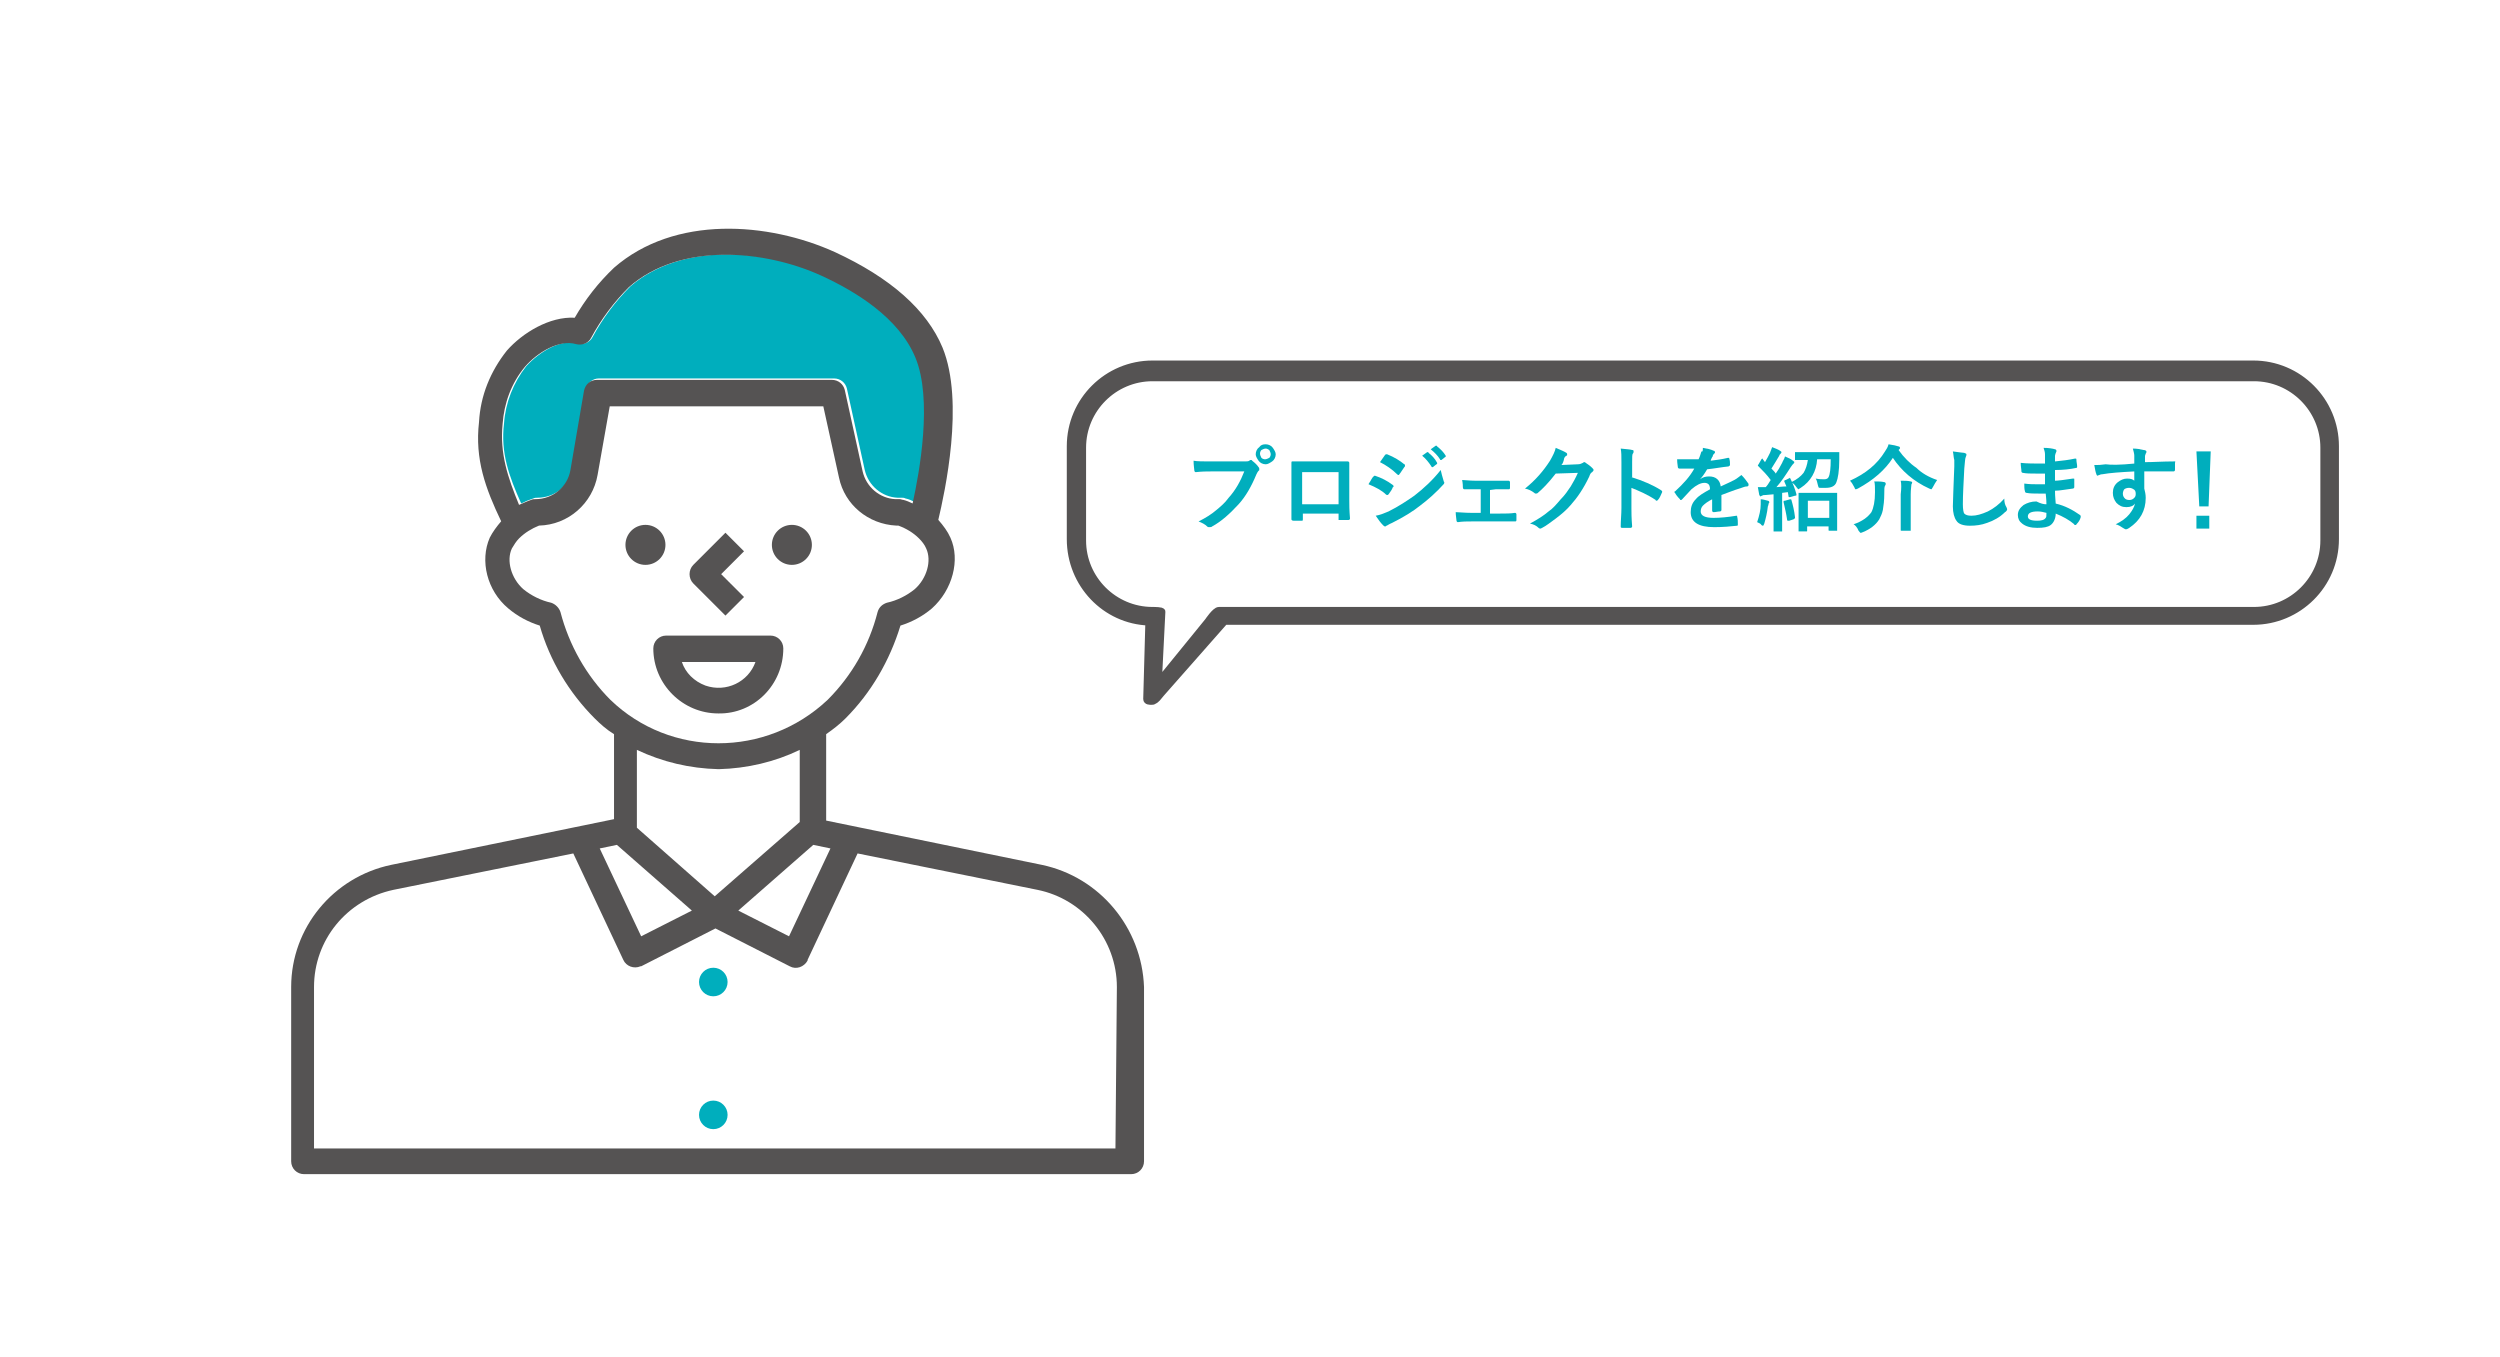 <?xml version="1.0" encoding="utf-8"?>
<!-- Generator: Adobe Illustrator 25.2.3, SVG Export Plug-In . SVG Version: 6.00 Build 0)  -->
<svg version="1.1" id="レイヤー_1" xmlns="http://www.w3.org/2000/svg" xmlns:xlink="http://www.w3.org/1999/xlink" x="0px"
	 y="0px" viewBox="0 0 350 190" style="enable-background:new 0 0 350 190;" xml:space="preserve">
<style type="text/css">
	.st0{fill:#FFFFFF;}
	.st1{enable-background:new    ;}
	.st2{fill:#00AEBD;}
	.st3{fill:#555353;stroke:#555353;}
	.st4{fill:none;}
	.st5{fill:#555353;}
</style>
<rect class="st0" width="350" height="190"/>
<g class="st1">
	<path class="st2" d="M167.1,64.5c0.5,0.1,1.4,0.1,2.5,0.1h4.6c0.3,0,0.6,0,0.7-0.1c0.1-0.1,0.2-0.1,0.2-0.1c0.1,0,0.2,0,0.2,0.1
		c0.4,0.3,0.7,0.6,0.9,0.9c0.1,0.1,0.1,0.2,0.1,0.3c0,0.1,0,0.2-0.1,0.2c-0.1,0.1-0.2,0.3-0.3,0.5c-0.7,1.7-1.5,3.1-2.5,4.2
		c-1.2,1.3-2.4,2.4-3.7,3.1c-0.1,0.1-0.2,0.1-0.4,0.1s-0.2,0-0.3-0.1c-0.3-0.3-0.7-0.5-1.2-0.7c1-0.5,1.8-1,2.5-1.6
		c0.6-0.5,1.2-1,1.7-1.7c1-1.1,1.7-2.4,2.2-3.7h-4.7c-0.5,0-1.2,0-2.1,0.1c-0.1,0-0.2-0.1-0.2-0.3C167.2,65.6,167.1,65.2,167.1,64.5
		z M177.2,62.2c0.4,0,0.8,0.2,1,0.5s0.4,0.6,0.4,0.9c0,0.4-0.2,0.8-0.5,1s-0.6,0.4-0.9,0.4c-0.4,0-0.8-0.2-1-0.5s-0.4-0.6-0.4-0.9
		c0-0.4,0.2-0.8,0.5-1C176.5,62.3,176.8,62.2,177.2,62.2z M177.2,62.8c-0.2,0-0.4,0.1-0.6,0.2c-0.1,0.1-0.2,0.3-0.2,0.5
		s0.1,0.4,0.2,0.6c0.1,0.1,0.3,0.2,0.5,0.2s0.4-0.1,0.6-0.2c0.1-0.1,0.2-0.3,0.2-0.5s-0.1-0.4-0.2-0.6
		C177.5,62.9,177.4,62.8,177.2,62.8z"/>
	<path class="st2" d="M187.4,71.9h-5v0.8c0,0.1,0,0.2-0.1,0.2c0,0-0.1,0-0.2,0c-0.2,0-0.3,0-0.5,0s-0.3,0-0.5,0s-0.3-0.1-0.3-0.2
		l0,0c0-1.4,0-2.2,0-2.6v-3.2v-0.8c0-0.5,0-0.9,0-1.3c0-0.1,0-0.2,0.1-0.2c0.5,0,1.2,0,2.3,0h3.1c1.2,0,2,0,2.4,0
		c0.1,0,0.2,0.1,0.2,0.2c0,0,0,0,0,0.1V67v3.1c0,0.5,0,1.3,0.1,2.5c0,0.1-0.1,0.2-0.2,0.2c-0.2,0-0.4,0-0.6,0c-0.2,0-0.4,0-0.6,0
		c-0.1,0-0.1,0-0.2,0c0,0,0-0.1,0-0.2V71.9z M187.4,70.6v-4.5h-5.1v4.5H187.4z"/>
	<path class="st2" d="M191.6,67.8c0-0.1,0.2-0.3,0.4-0.7c0.1-0.2,0.2-0.3,0.3-0.4s0.1-0.1,0.2-0.1l0,0c0.9,0.3,1.7,0.7,2.5,1.3
		c0.1,0.1,0.1,0.1,0.1,0.2c0,0,0,0.1-0.1,0.1c-0.1,0.3-0.3,0.6-0.6,1c-0.1,0.1-0.1,0.1-0.2,0.1c0,0-0.1,0-0.2-0.1
		C193.5,68.7,192.6,68.2,191.6,67.8z M192.6,72.2c0.6-0.1,1.1-0.3,1.8-0.6c1.4-0.7,2.6-1.5,3.6-2.2c1.3-1,2.6-2.2,3.7-3.6
		c0.1,0.4,0.2,0.9,0.4,1.5c0,0.1,0.1,0.2,0.1,0.2c0,0.1,0,0.2-0.1,0.3c-1,1.1-2.1,2.1-3.3,3c-1,0.8-2.3,1.6-3.9,2.4
		c-0.5,0.2-0.7,0.4-0.8,0.4c-0.1,0.1-0.1,0.1-0.2,0.1c-0.1,0-0.2-0.1-0.3-0.2C193.3,73.2,193,72.8,192.6,72.2z M193.2,64.7l0.7-1
		c0.1-0.1,0.1-0.1,0.2-0.1h0.1c1,0.4,1.8,0.9,2.4,1.4c0.1,0,0.1,0.1,0.1,0.2s0,0.1-0.1,0.2c-0.3,0.4-0.5,0.8-0.7,1
		c0,0.1-0.1,0.1-0.1,0.1s-0.1,0-0.2-0.1C194.9,65.7,194,65.1,193.2,64.7z M199.1,63.8l0.7-0.5h0.1c0,0,0.1,0,0.1,0.1
		c0.4,0.3,0.9,0.8,1.2,1.4v0.1c0,0,0,0.1-0.1,0.1l-0.5,0.4h-0.1c0,0-0.1,0-0.1-0.1C200,64.7,199.6,64.2,199.1,63.8z M200.3,62.9
		l0.7-0.5h0.1c0,0,0.1,0,0.1,0.1c0.5,0.4,0.9,0.8,1.2,1.3v0.1c0,0,0,0.1-0.1,0.1l-0.5,0.4h-0.1c0,0-0.1,0-0.1-0.1
		C201.3,63.8,200.8,63.3,200.3,62.9z"/>
	<path class="st2" d="M208.6,68.6v3.3h1.4c0.8,0,1.5,0,2.1-0.1c0.1,0,0.2,0.1,0.2,0.2c0,0.1,0,0.3,0,0.4c0,0.1,0,0.3,0,0.4
		c0,0.2-0.1,0.2-0.2,0.2l0,0h-2H206c-0.6,0-1.2,0-1.9,0.1c-0.1,0-0.2-0.1-0.2-0.3s-0.1-0.6-0.1-1.1c0.5,0,1.2,0.1,2.2,0.1h1.3v-3.3
		h-0.7c-0.7,0-1.2,0-1.6,0l0,0c-0.1,0-0.2-0.1-0.2-0.3c0-0.1,0-0.5-0.1-1c0.4,0,1,0.1,1.8,0.1h2.9h1.8l0,0c0.1,0,0.2,0.1,0.2,0.2
		c0,0.1,0,0.3,0,0.4c0,0.1,0,0.3,0,0.4c0,0.2-0.1,0.2-0.2,0.2c0,0,0,0-0.1,0h-1.7L208.6,68.6L208.6,68.6z"/>
	<path class="st2" d="M218.6,65.1l2.3-0.1c0.3,0,0.5-0.1,0.7-0.2c0,0,0.1-0.1,0.2-0.1c0.1,0,0.1,0,0.2,0.1c0.3,0.2,0.6,0.4,0.9,0.7
		c0.1,0.1,0.2,0.2,0.2,0.3c0,0.1-0.1,0.2-0.2,0.3c-0.2,0.1-0.3,0.3-0.4,0.6c-0.8,1.7-1.7,3-2.6,4c-0.6,0.7-1.3,1.3-2.1,1.9
		c-0.7,0.5-1.3,1-1.9,1.3c-0.1,0-0.1,0.1-0.2,0.1c-0.1,0-0.2,0-0.3-0.1c-0.3-0.3-0.7-0.5-1.2-0.6c1.1-0.6,1.9-1.1,2.6-1.7
		c0.6-0.4,1.1-1,1.7-1.7c0.6-0.6,1-1.2,1.4-1.8c0.3-0.5,0.7-1.2,1-1.9l-3.1,0.1c-1,1.3-1.9,2.2-2.5,2.7c-0.1,0.1-0.2,0.1-0.3,0.1
		s-0.1,0-0.2-0.1c-0.4-0.3-0.8-0.5-1.3-0.6c1.5-1.2,2.6-2.5,3.5-3.9c0.4-0.7,0.7-1.3,0.8-1.8c0.7,0.3,1.2,0.5,1.5,0.7
		c0.1,0.1,0.1,0.1,0.1,0.2s0,0.2-0.1,0.2s-0.2,0.2-0.3,0.3C218.9,64.6,218.8,64.9,218.6,65.1z"/>
	<path class="st2" d="M228.4,66.8c1.6,0.5,3,1.1,4.1,1.8c0.1,0.1,0.2,0.1,0.2,0.2v0.1c-0.2,0.4-0.3,0.8-0.6,1.1
		c-0.1,0.1-0.1,0.1-0.2,0.1c-0.1,0-0.1,0-0.1-0.1c-1.2-0.8-2.4-1.3-3.4-1.7v2.9c0,0.5,0,1.3,0.1,2.5l0,0c0,0.1-0.1,0.2-0.2,0.2
		c-0.2,0-0.4,0-0.6,0c-0.2,0-0.4,0-0.6,0c-0.2,0-0.2-0.1-0.2-0.2c0-0.8,0.1-1.7,0.1-2.6v-6.4c0-0.8,0-1.4-0.1-1.9
		c0.8,0.1,1.3,0.1,1.6,0.2c0.2,0,0.2,0.1,0.2,0.2s0,0.2-0.1,0.3c-0.1,0.1-0.1,0.5-0.1,1.2v2.1H228.4z"/>
	<path class="st2" d="M238.4,62.7c0.6,0.1,1.1,0.2,1.5,0.4c0.1,0,0.2,0.1,0.2,0.2s0,0.1-0.1,0.2s-0.2,0.2-0.2,0.3c0,0,0,0.1-0.1,0.2
		c-0.1,0.2-0.2,0.4-0.2,0.5c0.8-0.1,1.6-0.2,2.4-0.4h0.1c0.1,0,0.1,0,0.1,0.1c0.1,0.3,0.1,0.6,0.1,0.9l0,0c0,0.1-0.1,0.1-0.2,0.2
		c-1,0.1-2,0.3-3,0.4c-0.4,0.7-0.8,1.2-1,1.4l0,0c0.4-0.3,0.8-0.4,1.3-0.4c0.9,0,1.5,0.5,1.6,1.4c0.9-0.4,1.5-0.7,1.9-0.9
		s0.7-0.5,1-0.7c0.4,0.4,0.7,0.8,0.9,1.1c0.1,0.1,0.1,0.2,0.1,0.3s-0.1,0.2-0.2,0.2c-0.3,0-0.5,0.1-0.8,0.2c-1.3,0.4-2.2,0.8-2.8,1
		v2.1c0,0.1-0.1,0.2-0.2,0.2c-0.3,0-0.6,0.1-0.9,0.1c-0.1,0-0.2-0.1-0.2-0.2c0-0.7,0-1.3,0-1.6c-0.6,0.3-1,0.6-1.3,0.9
		c-0.2,0.2-0.3,0.5-0.3,0.8c0,0.6,0.6,0.9,1.8,0.9c0.9,0,2-0.1,3.2-0.3l0,0c0.1,0,0.1,0,0.1,0.1c0.1,0.4,0.1,0.7,0.1,1.1l0,0
		c0,0.1,0,0.2-0.1,0.2c-0.9,0.1-2,0.2-3.2,0.2c-2.2,0-3.3-0.7-3.3-2.1c0-0.7,0.2-1.3,0.7-1.8c0.4-0.5,1.1-0.9,2-1.4
		c0-0.4-0.1-0.6-0.2-0.7c-0.1-0.1-0.3-0.2-0.5-0.2c0,0,0,0-0.1,0c-0.5,0-1.1,0.3-1.8,0.9c-0.4,0.4-0.8,0.9-1.3,1.4
		c-0.1,0.1-0.1,0.1-0.2,0.1c0,0-0.1,0-0.1-0.1c-0.4-0.4-0.6-0.7-0.7-0.9l-0.1-0.1c0,0,0-0.1,0.1-0.1c1.2-1.1,2.1-2.1,2.7-3.2
		c-0.6,0-1.3,0-2.1,0c-0.1,0-0.2-0.1-0.2-0.2c0-0.2-0.1-0.5-0.1-1.1c0.4,0,0.9,0,1.3,0c0.6,0,1.1,0,1.7,0c0.2-0.4,0.3-0.8,0.4-1.1
		C238.4,63.3,238.4,63,238.4,62.7z"/>
	<path class="st2" d="M246,73.1c0.3-0.9,0.5-1.7,0.5-2.5c0-0.2,0-0.3,0-0.4c0-0.1,0-0.2,0-0.3c0.3,0,0.6,0.1,1,0.2
		c0.1,0,0.2,0.1,0.2,0.2c0,0.1,0,0.1-0.1,0.2c0,0,0,0.2-0.1,0.4c-0.1,0.9-0.3,1.7-0.5,2.4c-0.1,0.2-0.1,0.3-0.2,0.3
		c0,0-0.1,0-0.2-0.1C246.5,73.3,246.2,73.2,246,73.1z M250.6,66.9c0.4,0.8,0.7,1.5,0.9,2.3v0.1c0,0.1-0.1,0.1-0.2,0.1l-0.7,0.2
		c-0.1,0-0.1,0-0.1,0c-0.1,0-0.1,0-0.1-0.1l-0.1-0.6l-0.8,0.1v3.6v1.7c0,0.1,0,0.1,0,0.1h-0.1h-1c-0.1,0-0.1,0-0.1,0v-0.1v-1.7v-3.4
		l-1.1,0.1c-0.2,0-0.4,0-0.5,0.1c-0.1,0-0.2,0.1-0.2,0.1c-0.1,0-0.1-0.1-0.2-0.2c-0.1-0.4-0.1-0.7-0.2-1.1c0.3,0,0.6,0,0.8,0
		c0.1,0,0.2,0,0.3,0c0.2-0.2,0.4-0.5,0.7-1c-0.5-0.7-1.1-1.3-1.7-1.9l-0.1-0.1c0,0,0-0.1,0.1-0.2l0.4-0.7c0.1-0.1,0.1-0.1,0.1-0.1
		s0.1,0,0.1,0.1l0.3,0.4c0.3-0.5,0.5-0.9,0.7-1.3c0.1-0.3,0.2-0.5,0.3-0.8c0.5,0.2,0.8,0.3,1.1,0.5c0.1,0.1,0.2,0.1,0.2,0.2
		s0,0.1-0.1,0.2s-0.2,0.2-0.2,0.3c-0.4,0.7-0.8,1.3-1.1,1.8c0.3,0.3,0.5,0.5,0.6,0.7c0.3-0.4,0.6-0.9,0.9-1.5
		c0.1-0.3,0.3-0.5,0.4-0.9c0.5,0.2,0.9,0.4,1.1,0.6c0.1,0.1,0.2,0.1,0.2,0.2s0,0.1-0.1,0.2s-0.2,0.2-0.4,0.5c-0.7,1.1-1.3,2-2,2.8
		c0.3,0,0.8-0.1,1.4-0.1c-0.1-0.2-0.2-0.5-0.3-0.7c0-0.1,0-0.1,0-0.1s0.1-0.1,0.2-0.1L250.6,66.9C250.6,67,250.6,67,250.6,66.9
		C250.5,66.7,250.5,66.8,250.6,66.9z M250.6,69.9C250.7,69.9,250.7,69.9,250.6,69.9c0.1,0,0.2,0,0.2,0.1c0.2,0.7,0.4,1.5,0.5,2.4
		v0.1c0,0.1-0.1,0.1-0.2,0.2l-0.6,0.2c-0.1,0-0.1,0-0.2,0c0,0-0.1,0-0.1-0.1c-0.1-0.8-0.3-1.6-0.5-2.5v-0.1c0-0.1,0.1-0.1,0.2-0.1
		L250.6,69.9z M256.3,64.3h-1.9c-0.1,1.7-0.9,3.1-2.3,4c-0.2,0.1-0.3,0.2-0.3,0.2c-0.1,0-0.1-0.1-0.3-0.3c-0.2-0.3-0.4-0.5-0.7-0.7
		c0.8-0.4,1.3-0.8,1.7-1.3c0.3-0.5,0.5-1.1,0.6-1.8H253h-1.6c-0.1,0-0.1,0-0.1,0v-0.1v-0.9c0-0.1,0-0.1,0-0.1h0.1h1.6h2.8h1.6
		c0.1,0,0.1,0,0.1,0v0.1c0,0.4,0,0.7,0,0.9c0,1.7-0.2,2.7-0.4,3.2c-0.2,0.6-0.8,0.8-1.5,0.8c-0.3,0-0.6,0-0.7,0
		c-0.2,0-0.3,0-0.3-0.1c0,0-0.1-0.2-0.1-0.3c-0.1-0.3-0.1-0.6-0.3-0.9c0.5,0.1,0.9,0.1,1.2,0.1c0.3,0,0.5-0.1,0.6-0.3
		C256.2,66.4,256.3,65.6,256.3,64.3z M252.9,74.4h-1c-0.1,0-0.1,0-0.1,0v-0.1v-2.4v-1.2v-1.6c0-0.1,0-0.1,0-0.1h0.1h1.5h2.2h1.5
		c0.1,0,0.1,0,0.1,0v0.1v1.4v1.3v2.4c0,0.1,0,0.1,0,0.1h-0.1h-1c-0.1,0-0.1,0-0.1-0.1v-0.5h-3v0.5c0,0.1,0,0.1,0,0.1
		C253,74.4,253,74.4,252.9,74.4z M253.1,70.1v2.4h3v-2.4H253.1z"/>
	<path class="st2" d="M271.2,67.2c-0.2,0.3-0.4,0.6-0.6,1c-0.1,0.2-0.2,0.3-0.2,0.3s-0.1,0-0.3-0.1c-2.2-1-3.9-2.5-5.1-4.3
		c-1.1,1.7-2.7,3.1-4.9,4.3c-0.2,0.1-0.3,0.1-0.3,0.1c-0.1,0-0.1-0.1-0.2-0.3c-0.2-0.4-0.4-0.7-0.6-0.9c2.2-1,3.8-2.3,4.9-4.1
		c0.2-0.3,0.4-0.6,0.5-1c0.7,0.1,1.1,0.2,1.4,0.3c0.1,0,0.2,0.1,0.2,0.2s0,0.1-0.1,0.2l-0.1,0.1c0.7,1,1.6,1.9,2.5,2.5
		C269,66.2,270,66.8,271.2,67.2z M259.5,73.4c1.2-0.4,2-1,2.5-1.7c0.3-0.6,0.5-1.5,0.5-2.8c0-0.6,0-1.2-0.1-1.5c0.5,0,1,0,1.4,0.1
		c0.1,0,0.2,0.1,0.2,0.2c0,0.1,0,0.2-0.1,0.3c-0.1,0.2-0.1,0.5-0.1,1.1c0,1-0.1,1.7-0.2,2.3c-0.1,0.5-0.3,0.9-0.5,1.3
		c-0.5,0.8-1.3,1.4-2.3,1.8c-0.2,0.1-0.3,0.1-0.3,0.1c-0.1,0-0.1-0.1-0.3-0.3C260,73.8,259.7,73.5,259.5,73.4z M266.1,67.3
		c0.5,0,1,0,1.4,0.1c0.1,0,0.2,0.1,0.2,0.1s0,0.2-0.1,0.3c0,0.2-0.1,0.7-0.1,1.4v3.3v1.7c0,0.1,0,0.1,0,0.1h-0.1h-1.2
		c-0.1,0-0.1,0-0.1-0.1v-1.7v-3.3C266.2,68.4,266.2,67.7,266.1,67.3z"/>
	<path class="st2" d="M273.4,63.2c0.8,0.1,1.4,0.2,1.6,0.2c0.2,0.1,0.3,0.1,0.3,0.2s0,0.2-0.1,0.4c-0.1,0.2-0.1,0.7-0.2,1.6
		c-0.1,2-0.2,3.7-0.2,5c0,0.7,0.1,1.2,0.2,1.3c0.2,0.2,0.5,0.3,1,0.3c0.7,0,1.4-0.2,2.3-0.6c0.8-0.4,1.6-1,2.3-1.8
		c0,0.5,0.1,0.9,0.3,1.2c0.1,0.2,0.1,0.3,0.1,0.3c0,0.1-0.1,0.3-0.3,0.4c-0.7,0.7-1.6,1.2-2.5,1.5c-0.8,0.3-1.6,0.4-2.4,0.4
		c-0.9,0-1.6-0.2-1.9-0.7c-0.3-0.4-0.5-1.1-0.5-2c0-0.8,0.1-2.7,0.2-5.6c0-0.4,0-0.7,0-0.9C273.5,64.1,273.5,63.6,273.4,63.2z"/>
	<path class="st2" d="M286.5,70.6c0-0.8-0.1-1.3-0.1-1.5c-0.4,0-0.7,0-1,0c-0.6,0-1.2,0-1.7-0.1c-0.1,0-0.2-0.1-0.2-0.2
		c-0.1-0.3-0.1-0.7-0.1-1.1c0.7,0.1,1.4,0.1,2.1,0.1c0.3,0,0.5,0,0.8,0v-1.5c-0.5,0-1,0-1.3,0c-0.7,0-1.3,0-1.8-0.1
		c-0.1,0-0.2-0.1-0.2-0.2c0-0.3-0.1-0.7-0.1-1.2c0.8,0.1,1.9,0.1,3.4,0.1c0-0.2,0-0.7,0-1.3c0-0.3-0.1-0.6-0.2-0.9
		c0.7,0,1.3,0.1,1.6,0.2c0.1,0,0.2,0.1,0.2,0.2s0,0.1,0,0.1c-0.1,0.2-0.2,0.5-0.2,0.6s0,0.2,0,0.4c0,0.2,0,0.3,0,0.4
		c1-0.1,1.9-0.2,2.8-0.4h0.1c0.1,0,0.1,0.1,0.1,0.2c0,0.3,0.1,0.6,0.1,0.9c0,0.1,0,0.2-0.1,0.2c-0.9,0.2-1.9,0.3-3,0.3v1.5
		c0.4,0,1.2-0.1,2.5-0.3h0.1c0.1,0,0.1,0,0.1,0.1c0,0.5,0,0.9,0,1.1c0,0.1-0.1,0.2-0.2,0.2c-0.9,0.1-1.8,0.3-2.5,0.3
		c0,0.9,0.1,1.5,0.1,1.8c1.3,0.3,2.4,0.9,3.4,1.6c0.1,0.1,0.1,0.1,0.1,0.2v0.1c-0.1,0.4-0.3,0.7-0.6,1c0,0.1-0.1,0.1-0.2,0.1
		s-0.1,0-0.1-0.1c-0.7-0.6-1.6-1.1-2.6-1.5c0,0.7-0.3,1.3-0.7,1.6c-0.4,0.3-1,0.4-1.9,0.4s-1.6-0.2-2.1-0.6
		c-0.4-0.3-0.6-0.7-0.6-1.2c0-0.6,0.3-1,0.8-1.4c0.5-0.3,1.1-0.5,1.8-0.5C285.7,70.5,286.1,70.6,286.5,70.6z M286.5,71.8
		c-0.4-0.1-0.8-0.2-1.2-0.2c-0.9,0-1.4,0.2-1.4,0.7c0,0.4,0.4,0.6,1.3,0.6c0.6,0,1-0.1,1.2-0.4C286.5,72.4,286.5,72.2,286.5,71.8z"
		/>
	<path class="st2" d="M298.8,64.9c0-0.1,0-0.3,0-0.6c0-0.2,0-0.4,0-0.5c0-0.3-0.1-0.6-0.2-1c0.6,0,1.1,0.1,1.5,0.2
		c0.2,0,0.4,0.1,0.4,0.2s0,0.2-0.1,0.3c0,0.1-0.1,0.2-0.1,0.4c0,0.1,0,0.3,0,0.8c1.2,0,2.5-0.1,4-0.1c0.1,0,0.1,0,0.2,0s0,0.1,0,0.2
		c0,0.2,0,0.3,0,0.5s0,0.3,0,0.5c0,0.1-0.1,0.2-0.2,0.2c0,0,0,0-0.1,0c-0.8,0-1.6,0-2.5,0c-0.5,0-1,0-1.5,0c0,1.1,0,1.9,0,2.4
		c0.1,0.4,0.2,0.8,0.2,1.3c0,1.8-0.8,3.2-2.3,4.2c-0.3,0.2-0.4,0.2-0.5,0.2s-0.2-0.1-0.4-0.2c-0.3-0.2-0.6-0.4-1-0.5
		c0.8-0.4,1.4-0.8,1.9-1.4c0.4-0.5,0.7-1,0.8-1.5c-0.2,0.3-0.6,0.5-1.2,0.5s-1-0.2-1.4-0.6c-0.3-0.4-0.5-0.8-0.5-1.4
		c0-0.6,0.2-1.1,0.7-1.5c0.4-0.3,0.8-0.5,1.3-0.5s0.8,0.1,1,0.3V66c-1.9,0.1-3.4,0.2-4.5,0.4c-0.1,0-0.2,0-0.4,0.1
		c-0.1,0-0.2,0.1-0.2,0.1c-0.1,0-0.2-0.1-0.2-0.2c-0.1-0.2-0.2-0.7-0.3-1.3c0.1,0,0.3,0,0.4,0s0.5,0,1.2-0.1
		C295.5,65.1,296.8,65.1,298.8,64.9z M298,68.3c-0.2,0-0.5,0.1-0.6,0.2s-0.2,0.4-0.2,0.6c0,0.3,0.1,0.5,0.3,0.7
		c0.1,0.1,0.3,0.2,0.6,0.2c0.3,0,0.5-0.1,0.7-0.3s0.2-0.4,0.2-0.6c0-0.3-0.1-0.5-0.3-0.6C298.4,68.3,298.2,68.3,298,68.3z"/>
	<path class="st2" d="M309.5,63.2l-0.3,7.7h-1.3l-0.4-7.7H309.5z M307.5,72.2h1.8V74h-1.8V72.2z"/>
</g>
<g id="グループ_842" transform="translate(154.151 373.073)">
	<path id="パス_368" class="st3" d="M6.7-286l-0.3,10.8c0,0.3,0.4,0.3,0.7,0.3c0.1,0,0.2,0,0.3-0.1c0.3-0.1,0.6-0.5,1-1l8.9-10.1
		h144c6.3,0,11.5-5.1,11.5-11.5v-13c0-6.3-5.1-11.5-11.5-11.5H7.2c-6.3,0-11.5,5.1-11.5,11.5v13C-4.3-291.3,0.6-286.2,6.7-286z
		 M-2.6-310.4c0-5.4,4.4-9.8,9.8-9.8h154.2c5.4,0,9.8,4.4,9.8,9.8v13c0,5.4-4.4,9.8-9.8,9.8H16.5c-0.5,0-1.5,1.5-1.5,1.5l-7,8.6
		l0.5-9.9c0.1-0.2-1.1-0.2-1.3-0.2c-5.4,0-9.8-4.4-9.8-9.8L-2.6-310.4z"/>
</g>
<g id="グループ_843" transform="translate(-3859.237 -2658.418)">
	<path id="パス_348-3" class="st2" d="M3987.6,2708.4c-2.3-5.5-8.5-9.3-13.2-11.5c-7.9-3.6-19.7-4.6-26.9,1.6
		c-2.1,2.1-3.9,4.5-5.3,7.1c-0.4,0.8-1.3,1.1-2.1,0.9c-2.3-0.7-5.4,1.2-7.2,3.2c-1.8,2.3-2.9,5.1-3.1,8c-0.5,4.1,0.7,7.4,2.4,11.2
		c0.6-0.3,1.1-0.5,1.7-0.7c0.2-0.1,0.4-0.1,0.6-0.1c2.4,0,4.5-1.7,4.9-4.1l1.9-11.1c0.2-0.9,0.9-1.5,1.8-1.5h32.9
		c0.9,0,1.6,0.6,1.8,1.4l2.5,11.4c0.5,2.2,2.4,3.8,4.6,3.9h0.6c0.2,0,0.3,0,0.5,0.1c0.5,0.1,0.9,0.3,1.3,0.5
		C3988.2,2724.3,3990,2714.2,3987.6,2708.4z"/>
	<path id="パス_349-3" class="st0" d="M3956.1,2785.9l-10.5-9.2l-2.5,0.5l5.8,12.4L3956.1,2785.9z"/>
	<path id="パス_350-3" class="st4" d="M4004.3,2783.1l-25.2-5.1l-7,14.9c-0.4,0.9-1.5,1.3-2.4,0.9c0,0,0,0-0.1,0l-10.4-5.3
		l-10.4,5.3c-0.9,0.5-2,0.1-2.5-0.8c0,0,0,0,0-0.1l-7-14.9l-25.2,5.1c-6.4,1.3-11.1,7-11.1,13.6v22.6h112.2v-22.6
		C4015.4,2790.1,4010.8,2784.4,4004.3,2783.1z M3959.1,2816.5c-1.1,0-2-0.9-2-2s0.9-2,2-2s2,0.9,2,2
		C3961.1,2815.6,3960.2,2816.5,3959.1,2816.5L3959.1,2816.5L3959.1,2816.5z M3959.1,2797.9c-1.1,0-2-0.9-2-2s0.9-2,2-2s2,0.9,2,2
		S3960.2,2797.9,3959.1,2797.9L3959.1,2797.9z"/>
	<path id="パス_352-3" class="st0" d="M3975.5,2777.2l-2.5-0.5l-10.5,9.2l7.1,3.6L3975.5,2777.2z"/>
	<path id="パス_354-3" class="st5" d="M3960.8,2744.6l2.6-2.6l-3.2-3.2l3.2-3.2l-2.6-2.6l-4.5,4.5c-0.7,0.7-0.7,1.9,0,2.6l0,0
		L3960.8,2744.6z"/>
	<circle id="楕円形_44-3" class="st5" cx="3949.6" cy="2734.7" r="2.8"/>
	<circle id="楕円形_45-3" class="st5" cx="3970.1" cy="2734.7" r="2.8"/>
	<path id="パス_355-3" class="st5" d="M4005.1,2779.5l-30.2-6.2v-12.1c1-0.7,1.9-1.4,2.7-2.2c3.6-3.6,6.2-8.1,7.7-13
		c1.6-0.5,3.1-1.3,4.4-2.4c2.9-2.6,4-6.8,2.6-9.9c-0.4-0.9-1-1.7-1.7-2.5l0,0c0.9-3.8,3.7-16.5,0.6-24.1c-2.2-5.3-7.3-9.8-15.1-13.4
		c-9.3-4.2-22.4-5.2-30.9,2.2c-2.2,2.1-4,4.4-5.5,7c-3.5-0.2-7.3,2.1-9.5,4.6c-2.3,2.9-3.7,6.3-3.9,10c-0.6,5.2,0.9,9.3,3.1,13.9
		c-0.6,0.7-1.2,1.5-1.6,2.3c-1.4,3.2-0.4,7.4,2.6,9.9c1.3,1.1,2.8,1.9,4.4,2.4c1.4,4.9,4.1,9.4,7.7,13c0.8,0.8,1.7,1.6,2.7,2.2v11.9
		l-31.2,6.4c-8.1,1.7-14,8.8-14,17.1v24.4c0,1,0.8,1.8,1.8,1.8l0,0h115.8c1,0,1.8-0.8,1.8-1.8l0,0v-24.4
		C4019.1,2788.3,4013.2,2781.2,4005.1,2779.5z M3975.5,2777.2l-5.8,12.3l-7.1-3.6l10.5-9.2L3975.5,2777.2z M3929.6,2717.8
		c0.2-2.9,1.2-5.7,3.1-8c1.8-2.1,4.9-3.9,7.2-3.2c0.8,0.2,1.7-0.1,2.1-0.9c1.4-2.6,3.2-5,5.3-7.1c7.2-6.3,19-5.2,26.9-1.6
		c4.8,2.2,10.9,5.9,13.2,11.5c2.4,5.8,0.6,15.9-0.4,20.4c-0.4-0.2-0.9-0.4-1.3-0.5c-0.2,0-0.3-0.1-0.5-0.1h-0.6
		c-2.2-0.1-4.1-1.7-4.6-3.9l-2.5-11.4c-0.2-0.8-0.9-1.4-1.8-1.4h-32.9c-0.9,0-1.6,0.6-1.8,1.5l-1.9,11.1c-0.4,2.4-2.5,4.1-4.9,4.1
		c-0.2,0-0.4,0-0.6,0.1c-0.6,0.2-1.2,0.5-1.7,0.7C3930.3,2725.2,3929.2,2721.9,3929.6,2717.8L3929.6,2717.8z M3944.7,2756.4
		c-3.4-3.4-5.8-7.7-7-12.3c-0.2-0.6-0.7-1.1-1.3-1.3c-1.4-0.3-2.8-1-3.9-1.9c-1.7-1.5-2.4-4-1.6-5.7c0.3-0.5,0.6-1,1-1.4
		c0.8-0.8,1.8-1.4,2.8-1.8c4.1-0.1,7.5-3.1,8.2-7.1l1.7-9.6h29.9l2.2,10c0.8,3.8,4.1,6.5,8,6.7h0.3c1.1,0.4,2.1,1,2.9,1.8
		c0.4,0.4,0.8,0.9,1,1.4c0.8,1.7,0.1,4.2-1.6,5.7c-1.1,0.9-2.5,1.6-3.9,1.9c-0.6,0.2-1.1,0.6-1.3,1.3c-1.2,4.7-3.6,8.9-7,12.3
		C3966.5,2764.5,3953.1,2764.5,3944.7,2756.4L3944.7,2756.4z M3959.8,2766.1h0.1c3.9-0.1,7.8-1,11.3-2.7v10.1l-11.9,10.4l-10.9-9.6
		v-10.9C3952,2765.1,3955.8,2766,3959.8,2766.1L3959.8,2766.1z M3945.6,2776.7l10.5,9.2l-7.1,3.6l-5.8-12.3L3945.6,2776.7z
		 M4015.4,2819.2h-112.2v-22.6c0-6.6,4.6-12.2,11.1-13.6l25.2-5.1l7,14.9c0.4,0.9,1.5,1.3,2.4,0.9c0,0,0,0,0.1,0l10.4-5.3l10.4,5.3
		c0.9,0.5,2,0.1,2.5-0.8c0,0,0,0,0-0.1l7-14.9l25.2,5.1c6.4,1.3,11.1,7,11.1,13.6L4015.4,2819.2z"/>
	<circle id="楕円形_46-3" class="st2" cx="3959.1" cy="2795.9" r="2"/>
	<circle id="楕円形_47-3" class="st2" cx="3959.1" cy="2814.5" r="2"/>
	<path id="パス_357-3" class="st5" d="M3968.9,2749.2c0-1-0.8-1.8-1.8-1.8l0,0h-14.6c-1,0-1.8,0.8-1.8,1.8l0,0
		c0,5,4.1,9.1,9.1,9.1C3964.8,2758.4,3968.9,2754.3,3968.9,2749.2L3968.9,2749.2L3968.9,2749.2z M3954.7,2751.1h10.3
		c-1,2.8-4.1,4.3-7,3.3C3956.4,2753.8,3955.2,2752.6,3954.7,2751.1z"/>
</g>
</svg>
